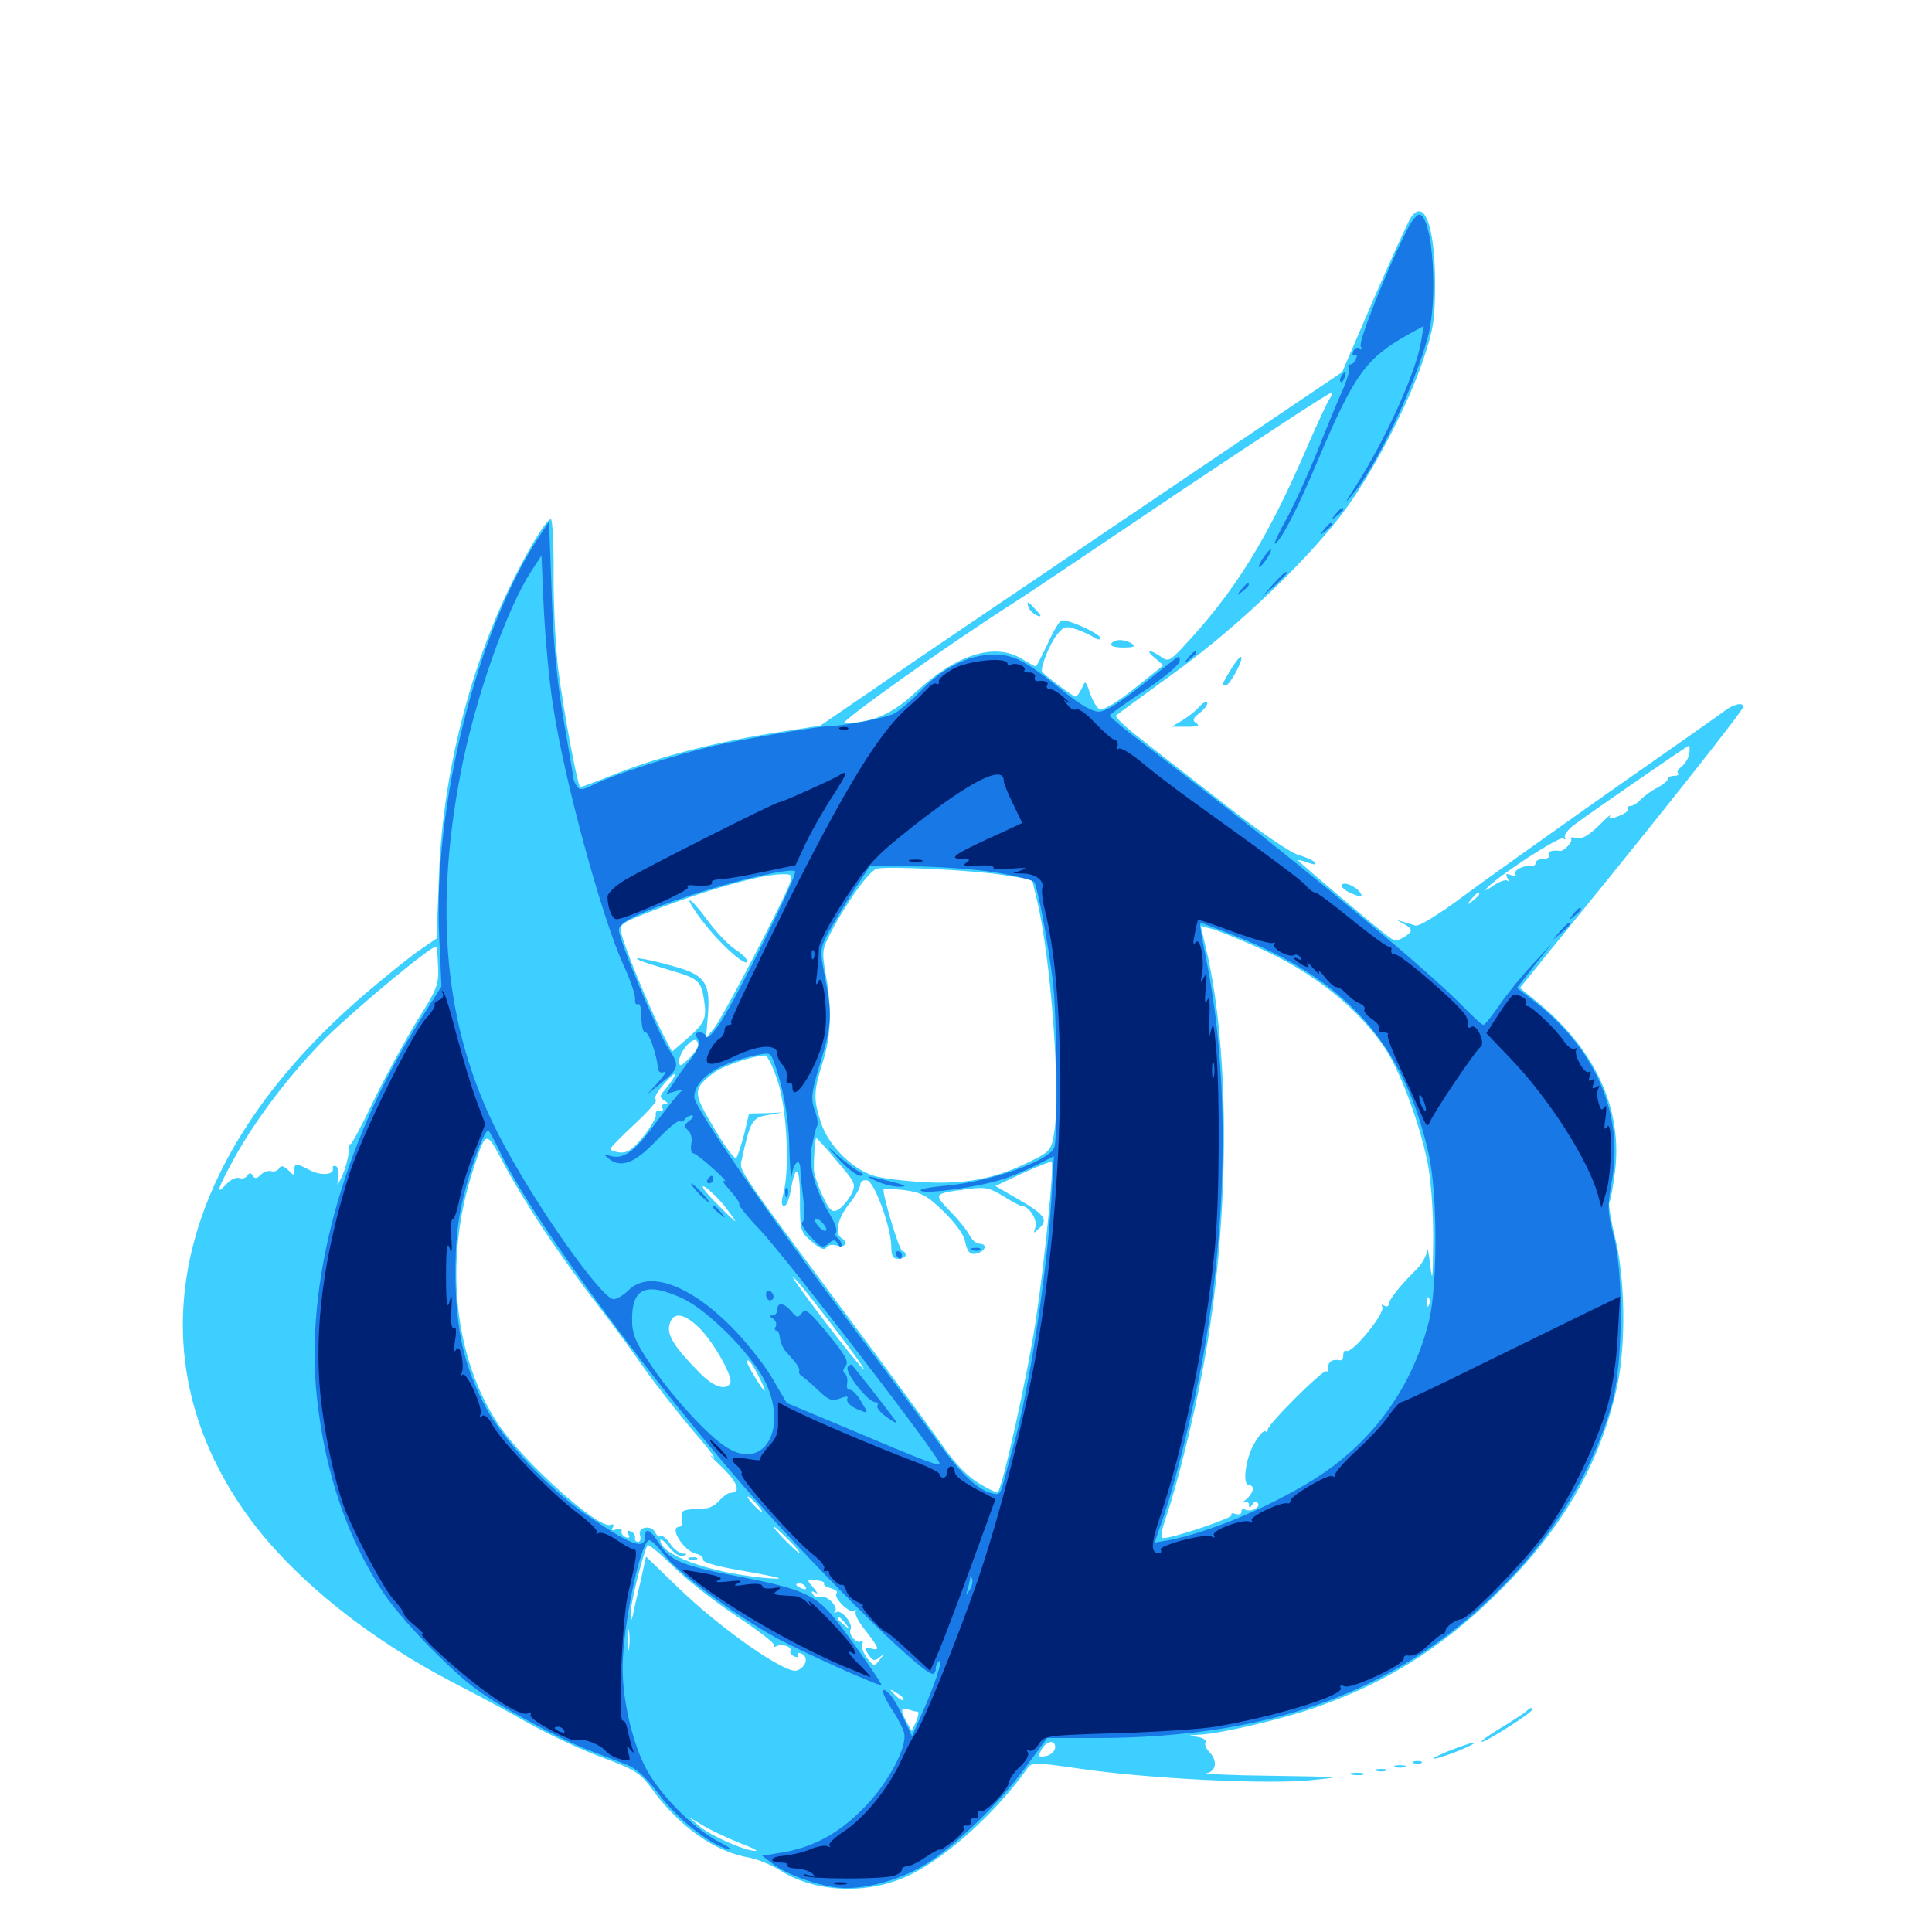 <svg xmlns="http://www.w3.org/2000/svg" viewBox="0 -1000 1000 1000">
	<path fill="#3ccfff" d="M730.078 -887.109C728.516 -884.57 719.922 -865.625 710.938 -845.117L694.727 -807.422L620.312 -757.227C501.172 -676.758 479.102 -661.914 451.172 -642.578L424.609 -624.414L402.344 -620.898C372.656 -616.406 341.016 -608.398 319.141 -599.609C309.375 -595.703 300.781 -592.578 300.391 -592.578C299.023 -592.578 291.797 -631.25 288.867 -654.102C287.695 -663.867 286.523 -685.156 286.523 -701.562C286.719 -717.773 285.938 -731.25 285.156 -731.25C282.617 -731.25 272.266 -713.867 262.695 -693.75C241.602 -649.219 228.711 -595.312 227.148 -545.117L225.977 -514.258L217.188 -508.203C212.305 -504.883 199.414 -494.531 188.477 -485.156C88.672 -399.414 66.992 -296.875 130.664 -212.109C153.906 -181.445 191.406 -151.562 234.57 -129.102C245.703 -123.438 263.086 -114.062 273.047 -108.398C283.008 -102.734 300 -94.727 310.938 -90.625C328.906 -83.984 331.445 -82.227 337.305 -74.219C351.562 -54.492 370.117 -41.406 387.891 -38.477C391.992 -37.695 399.219 -34.766 403.906 -31.836C422.461 -20.117 449.805 -19.141 471.289 -29.688C490.625 -39.258 515.625 -61.914 531.836 -84.766C533.984 -87.891 535.547 -87.891 558.594 -84.57C594.336 -79.297 655.273 -76.367 677.734 -78.516C695.898 -80.273 695.312 -80.273 658.203 -80.859C637.305 -81.055 622.07 -81.836 624.609 -82.227C629.688 -83.203 630.273 -88.867 625.781 -93.359C624.219 -95.117 623.242 -97.266 624.023 -98.242C624.609 -99.219 622.656 -100.586 619.727 -100.977C614.648 -101.758 614.648 -101.758 620.703 -102.148C631.445 -102.539 663.867 -110.156 681.445 -116.406C717.188 -128.906 745.117 -146.484 773.047 -173.438C808.008 -207.227 828.32 -241.992 837.109 -282.812C841.602 -303.711 841.211 -337.891 836.133 -358.789C833.789 -368.359 832.422 -376.758 833.008 -377.734C833.594 -378.516 834.766 -384.961 835.742 -392.188C840.43 -425.391 825.781 -457.422 794.141 -482.617L786.719 -488.672L815.625 -524.414C860.938 -580.078 902.344 -632.422 902.344 -634.18C902.344 -636.719 897.07 -635.547 892.383 -631.836C889.844 -629.883 862.5 -610.742 831.836 -589.258C801.172 -567.578 766.992 -543.359 755.859 -534.961C744.141 -526.367 734.375 -520.312 732.617 -520.898C730.859 -521.484 727.734 -522.461 725.586 -523.047C722.656 -524.023 722.656 -523.828 726.172 -522.07C731.445 -519.141 731.641 -517.969 726.562 -514.844C723.242 -512.891 721.875 -512.891 719.141 -514.844C713.086 -519.141 671.875 -554.102 671.875 -554.688C671.875 -555.078 674.219 -554.492 676.953 -553.516C680.078 -552.344 681.445 -552.344 680.664 -553.516C680.078 -554.492 676.172 -556.25 672.266 -557.422C667.969 -558.594 652.734 -568.945 634.766 -583.008C618.164 -595.898 598.047 -611.523 590.43 -617.578C582.617 -623.633 576.758 -629.102 577.734 -629.688C578.516 -630.469 592.383 -640.43 608.398 -652.148C641.797 -676.367 679.688 -712.891 697.656 -738.086C712.695 -759.375 728.906 -791.016 736.523 -813.281C741.992 -829.688 742.773 -834.375 742.773 -853.32C742.773 -883.008 737.109 -898.047 730.078 -887.109ZM688.086 -793.359C687.109 -791.992 682.422 -782.031 677.734 -771.289C656.25 -721.094 639.258 -693.75 611.719 -664.453C605.469 -657.812 604.492 -657.422 600.781 -660.156C594.922 -664.258 592.578 -663.477 597.852 -659.375L602.148 -655.664L587.305 -643.75C578.516 -636.719 571.094 -632.227 569.336 -632.812C567.773 -633.398 565.625 -637.109 564.258 -641.016C561.914 -647.852 561.719 -648.047 559.961 -643.75C558.789 -641.406 557.422 -639.453 556.641 -639.453C555.469 -639.453 542.578 -649.023 539.453 -652.148C538.086 -653.516 543.164 -666.602 547.07 -671.484C550.586 -675.781 551.562 -676.172 557.227 -674.219C560.547 -673.047 564.648 -671.289 566.016 -670.117C567.383 -669.141 568.945 -668.75 569.531 -669.336C571.484 -671.094 551.758 -680.273 549.219 -678.711C548.047 -678.125 544.727 -672.461 541.992 -666.211C539.062 -660.156 536.523 -655.078 536.133 -655.078C535.547 -655.078 532.422 -656.836 528.906 -658.984C514.844 -667.578 495.117 -661.328 474.023 -641.797C461.719 -630.273 451.367 -625.781 437.109 -625.781C433.789 -625.781 492.188 -667.383 525.781 -688.672C530.469 -691.602 568.75 -717.383 611.133 -745.898C653.516 -774.219 688.672 -797.266 689.062 -796.68C689.648 -796.289 689.062 -794.727 688.086 -793.359ZM874.414 -609.961C874.023 -607.617 872.266 -604.688 870.508 -603.32C868.75 -601.953 867.773 -600.391 868.555 -599.805C869.141 -599.023 868.359 -598.438 866.602 -598.438C864.844 -598.438 863.281 -597.656 863.281 -596.875C863.281 -595.898 860.938 -593.945 858.008 -592.383C854.883 -590.82 851.172 -588.086 849.414 -586.328C847.656 -584.375 845.117 -582.812 843.945 -582.812C842.578 -582.812 841.992 -582.031 842.578 -581.25C843.164 -580.469 841.016 -578.711 837.695 -577.539C833.398 -575.781 832.227 -575.977 833.398 -577.539C833.984 -578.906 831.445 -576.562 827.539 -572.656C822.461 -567.773 819.141 -565.625 816.211 -566.211C813.867 -566.797 812.5 -566.602 813.086 -565.82C814.453 -564.648 809.57 -559.18 807.227 -559.57C803.32 -560.156 800.586 -559.18 801.758 -557.422C802.344 -556.445 801.172 -555.469 799.023 -555.469C796.68 -555.469 794.922 -554.492 794.922 -553.516C794.922 -552.344 793.75 -551.562 792.578 -551.758C788.672 -552.344 783.008 -549.414 784.375 -547.461C784.961 -546.484 783.789 -546.289 782.031 -547.07C779.492 -548.047 779.102 -547.656 780.273 -545.508C781.055 -543.945 781.25 -543.359 780.273 -544.141C779.492 -544.922 775.977 -543.75 772.656 -541.406C769.336 -539.062 767.969 -538.672 769.531 -540.234C775.977 -547.07 807.031 -567.188 808.984 -566.016C810.156 -565.234 810.547 -565.43 809.961 -566.602C809.375 -567.578 811.523 -570.703 815.039 -573.242C824.805 -580.469 873.438 -614.062 874.219 -614.062C874.609 -614.062 874.609 -612.109 874.414 -609.961ZM519.531 -547.07L534.18 -544.727L536.523 -534.961C543.945 -505.078 549.219 -433.398 545.508 -412.891C544.141 -404.688 543.164 -403.711 533.203 -398.828C515.625 -390.039 499.805 -386.914 478.711 -388.086C468.359 -388.672 456.641 -390.039 452.344 -391.406C441.211 -394.727 428.711 -407.227 425 -418.75C420.898 -431.055 421.094 -435.156 425.781 -450C430.273 -463.867 430.664 -478.125 427.344 -495.898C425.391 -507.227 425.586 -508.789 429.688 -516.602C438.086 -533.008 450 -549.414 453.906 -550.391C460.352 -551.758 503.32 -549.609 519.531 -547.07ZM408.984 -543.359C406.641 -535.547 374.219 -473.633 369.727 -467.969L365.43 -462.695L366.406 -474.414C367.773 -490.43 365.039 -494.922 351.562 -499.023C338.477 -502.93 325.391 -505.469 331.055 -502.93C333.203 -501.953 340.234 -499.805 346.68 -497.852C361.523 -493.555 362.891 -492.383 364.453 -482.227C365.82 -472.461 364.844 -470.508 355.078 -461.914L347.852 -455.664L341.992 -466.992C335.547 -479.883 323.438 -509.18 321.68 -516.602C320.508 -521.094 321.289 -521.875 330.664 -525.781C359.961 -537.695 391.797 -547.07 403.906 -547.461C409.766 -547.656 410.352 -547.266 408.984 -543.359ZM765.625 -537.109C765.625 -536.719 764.062 -535.156 762.305 -533.789C759.18 -531.25 758.984 -531.445 761.523 -534.57C764.062 -537.695 765.625 -538.672 765.625 -537.109ZM649.805 -510.156C679.492 -497.266 703.906 -477.734 717.773 -456.055C725.781 -443.164 735.938 -415.039 739.258 -396.289C741.016 -386.328 741.992 -369.531 741.797 -356.445C741.602 -337.5 741.406 -335.742 740.234 -345.508C739.453 -351.953 738.867 -355.078 738.672 -352.734C738.477 -350.195 735.938 -345.703 733.008 -342.773C725 -334.961 718.75 -327.148 718.75 -324.805C718.75 -323.828 717.773 -323.438 716.406 -324.219C715.234 -325 714.844 -324.805 715.43 -323.633C717.383 -320.703 699.805 -299.023 696.875 -300.781C696.094 -301.367 695.312 -300.391 695.312 -298.828C695.312 -297.07 694.727 -295.898 693.945 -295.898C689.648 -296.68 687.5 -295.312 687.5 -292.383C687.5 -290.625 687.109 -289.648 686.523 -290.234C685.156 -291.602 656.25 -262.891 656.25 -260.156C656.25 -258.984 655.664 -258.594 654.883 -259.18C654.297 -259.961 651.562 -257.031 649.023 -252.539C644.531 -244.531 642.969 -231.25 646.484 -231.25C649.609 -231.25 648.828 -227.148 645.117 -224.023C643.164 -222.461 642.773 -221.68 644.141 -222.461C645.312 -223.047 646.484 -222.461 646.484 -221.094C646.484 -219.141 646.875 -219.141 648.242 -221.289C649.219 -222.852 650.391 -223.047 651.172 -221.875C652.539 -219.727 647.07 -216.992 644.336 -218.75C643.359 -219.336 642.578 -218.75 642.578 -217.578C642.578 -216.211 641.211 -215.82 639.453 -216.406C637.891 -216.992 636.914 -216.797 637.5 -215.82C638.477 -214.453 607.422 -203.906 602.148 -203.906C600.586 -203.906 600.977 -207.227 603.711 -215.234C609.18 -230.859 618.164 -267.188 622.852 -292.773C636.523 -365.82 637.109 -455.078 624.219 -509.18L621.484 -520.703L626.758 -519.336C629.492 -518.75 640.039 -514.453 649.805 -510.156ZM226.758 -499.414C227.148 -490.43 226.172 -487.891 216.211 -472.266C210.352 -462.695 200.195 -444.141 193.75 -431.055C187.5 -417.773 181.836 -407.422 181.445 -407.812C181.055 -408.398 180.469 -406.25 180.469 -403.516C180.273 -400.586 178.711 -395.117 177.148 -391.406C174.609 -386.133 174.219 -385.742 175 -389.648C175.586 -392.578 175.195 -395.508 174.023 -396.289C172.656 -396.875 172.07 -396.484 172.266 -395.312C173.047 -391.797 166.016 -391.211 159.961 -394.531C153.125 -398.047 152.344 -398.047 152.344 -394.141C152.344 -391.406 151.953 -391.406 149.219 -394.336C146.68 -396.68 145.508 -396.875 144.531 -395.312C143.75 -393.945 141.797 -393.359 140.43 -393.75C138.867 -394.336 136.523 -393.359 134.961 -391.992C133.008 -389.844 131.836 -389.844 130.859 -391.406C129.688 -393.164 129.102 -393.164 127.93 -391.406C127.148 -390.234 125.391 -389.648 123.828 -390.234C122.266 -390.82 119.336 -389.453 117.188 -387.109C111.328 -380.664 112.5 -384.57 121.289 -400.586C132.617 -421.094 150.586 -444.531 168.75 -462.891C184.18 -478.125 224.414 -511.523 225.781 -509.961C226.172 -509.57 226.562 -504.883 226.758 -499.414ZM361.328 -459.18C361.328 -457.617 359.18 -454.492 356.445 -451.953C352.148 -447.852 351.562 -447.656 351.562 -450.977C351.562 -454.688 356.836 -461.719 359.766 -461.719C360.547 -461.719 361.328 -460.547 361.328 -459.18ZM402.734 -439.844C407.422 -424.609 408.789 -394.531 405.469 -382.227C404.297 -377.93 404.492 -375.781 405.859 -375.781C407.031 -375.781 408.398 -379.102 409.18 -383.203C411.719 -398.438 414.062 -396.68 414.062 -379.297C414.062 -362.891 414.258 -362.305 420.312 -357.227C424.414 -353.711 426.758 -352.734 427.734 -354.297C428.516 -355.664 430.859 -356.055 433.398 -355.273C437.5 -354.102 439.258 -356.836 435.547 -359.18C431.836 -361.523 433.594 -369.336 439.453 -376.758C442.773 -380.859 445.312 -385.352 445.312 -386.914C445.312 -388.477 446.68 -389.453 448.828 -389.062C452.539 -388.281 461.133 -365.234 461.328 -354.883C461.328 -349.805 462.109 -348.438 465.039 -348.438C466.992 -348.438 468.75 -349.414 468.75 -350.391C468.75 -351.562 467.969 -352.344 467.188 -352.344C465.43 -352.344 456.25 -383.398 457.422 -384.57C457.812 -384.961 462.5 -384.57 468.164 -383.984C476.758 -382.812 479.883 -381.25 488.281 -373.047C493.945 -367.578 498.828 -361.133 499.414 -357.812C500.781 -351.367 502.344 -350 506.641 -351.562C510.547 -353.125 510.742 -356.25 506.836 -356.25C505.273 -356.25 503.125 -358.203 501.758 -360.742C500.586 -363.086 496.094 -368.75 491.797 -373.047C483.008 -382.227 483.008 -382.227 501.172 -384.57C509.961 -385.742 512.305 -385.156 519.336 -380.859C523.633 -378.125 527.93 -375.781 528.906 -375.781C532.617 -375.781 537.109 -368.555 535.938 -364.844C534.766 -361.328 534.766 -361.328 538.086 -364.453C542.773 -368.75 540.43 -371.68 525.977 -379.883L515.234 -386.133L529.297 -392.773C537.109 -396.289 543.945 -399.023 544.336 -398.633C545.703 -397.07 540.625 -345.898 535.938 -315.43C531.836 -288.477 518.945 -230.078 516.406 -227.539C516.211 -227.148 511.914 -229.102 507.031 -232.031C501.367 -235.352 494.727 -241.992 488.867 -250.391C483.789 -257.617 467.188 -280.273 452.148 -300.586C379.102 -398.828 382.617 -393.555 383.984 -400C388.281 -419.727 389.453 -421.68 397.461 -422.852L405.273 -424.219L396.484 -423.828L387.695 -423.633L385.156 -412.891C383.594 -407.031 381.836 -401.562 381.055 -400.586C380.273 -399.805 375 -406.836 369.531 -416.211C358.398 -434.766 358.398 -436.328 369.727 -444.922C374.023 -448.242 389.648 -453.516 395.898 -453.711C397.266 -453.906 400.195 -447.461 402.734 -439.844ZM348.438 -441.797C347.656 -440.43 345.703 -437.695 343.945 -435.742C341.406 -432.617 341.406 -432.031 343.75 -430.469C345.898 -429.102 346.094 -428.516 344.141 -428.516C342.773 -428.516 342.188 -427.539 342.773 -426.562C343.555 -425.391 342.969 -424.805 341.406 -425C340.039 -425.391 339.062 -424.414 339.453 -422.852C339.648 -421.484 336.719 -416.406 332.812 -411.523C327.148 -404.688 324.609 -403.125 320.508 -403.516C317.773 -403.906 315.625 -404.688 316.016 -405.469C316.211 -406.25 322.07 -412.305 328.906 -418.555C335.742 -425 340.625 -430.469 339.453 -430.859C338.281 -431.25 339.844 -434.375 342.773 -437.891C348.047 -444.141 350.977 -446.094 348.438 -441.797ZM281.836 -362.891C289.062 -351.953 301.367 -334.766 309.18 -324.805C316.992 -314.648 327.93 -299.805 333.398 -291.797C339.062 -283.789 350.391 -269.336 358.594 -259.57C366.992 -250 371.484 -243.75 368.945 -245.898C366.211 -248.047 368.164 -245.898 373.242 -241.016C381.836 -232.812 383.789 -227.344 378.125 -227.344C376.953 -227.344 374.414 -225.586 372.461 -223.438C370.703 -221.289 367.578 -219.531 365.82 -219.336C352.344 -218.555 352.539 -218.555 353.125 -214.258C353.516 -211.719 352.734 -209.766 351.758 -209.766C345.898 -209.766 353.906 -197.07 360.547 -195.703C362.5 -195.312 364.062 -193.945 363.867 -192.773C363.477 -191.406 371.094 -189.258 382.422 -187.305C404.883 -183.398 409.375 -182.031 394.531 -183.398C366.211 -186.328 341.797 -195.312 341.797 -202.734C341.797 -203.906 343.945 -202.344 346.289 -199.219C349.023 -195.898 351.953 -193.945 353.711 -194.727C355.859 -195.508 355.859 -195.898 353.32 -195.898C351.562 -196.094 348.633 -198.242 346.875 -200.977C345.117 -203.711 342.773 -205.469 341.992 -204.883C341.016 -204.297 339.844 -205.273 339.258 -206.641C337.5 -210.938 329.883 -209.766 331.25 -205.469C331.836 -203.516 331.445 -201.953 330.273 -201.953C329.102 -201.953 328.32 -202.93 328.711 -204.102C328.906 -205.273 327.93 -206.836 326.367 -207.422C324.609 -208.008 324.219 -207.422 325.195 -205.859C326.172 -204.297 325.781 -203.711 324.023 -204.297C322.461 -204.883 321.484 -206.25 321.68 -207.422C322.07 -208.789 320.898 -209.18 318.945 -208.398C316.797 -207.617 316.211 -207.812 317.188 -209.375C317.969 -210.742 317.578 -211.328 316.016 -210.742C309.766 -208.398 271.094 -243.164 258.008 -262.695C234.961 -297.266 229.688 -347.266 244.531 -393.359C251.562 -415.43 251.367 -415.43 260.547 -398.047C265.039 -389.453 274.609 -373.633 281.836 -362.891ZM433.203 -399.023C443.164 -387.305 443.164 -387.109 440.43 -381.445C438.867 -378.516 435.742 -375 433.789 -373.828C430.664 -372.266 429.492 -373.242 425.781 -381.055C423.438 -385.938 421.484 -391.992 421.289 -394.141C421.094 -400.391 421.875 -410.938 422.461 -410.938C422.852 -410.938 427.734 -405.664 433.203 -399.023ZM375 -375.781C378.32 -371.484 380.859 -367.969 380.469 -367.969C380.078 -367.969 375.391 -372.461 370.117 -377.93C364.648 -383.398 362.305 -386.914 364.648 -385.742C366.797 -384.57 371.484 -380.078 375 -375.781ZM431.836 -312.695C441.797 -299.609 448.633 -290.039 446.875 -291.406C445.117 -292.773 435.547 -304.688 425.586 -317.773C415.625 -330.859 408.789 -340.43 410.547 -339.062C412.305 -337.695 421.875 -325.781 431.836 -312.695ZM739.648 -324.609C739.062 -323.047 738.477 -323.633 738.477 -325.781C738.281 -327.93 738.867 -329.102 739.453 -328.32C740.039 -327.734 740.234 -325.977 739.648 -324.609ZM362.305 -312.305C369.922 -304.492 379.688 -286.914 377.93 -283.984C375.586 -280.078 369.141 -282.227 362.109 -289.453C349.023 -302.734 345.117 -308.984 346.484 -314.258C348.242 -321.289 354.102 -320.508 362.305 -312.305ZM737.695 -314.844C738.281 -316.211 738.086 -317.969 737.5 -318.555C736.914 -319.336 736.328 -318.164 736.523 -316.016C736.523 -313.867 737.109 -313.281 737.695 -314.844ZM392.578 -287.891C394.727 -283.594 396.289 -280.078 395.703 -280.078C394.922 -280.078 386.719 -293.359 386.719 -294.922C386.719 -297.461 389.062 -294.727 392.578 -287.891ZM391.602 -221.484C393.555 -219.336 394.727 -217.578 394.141 -217.578C393.555 -217.578 391.602 -219.336 389.648 -221.484C387.695 -223.633 386.523 -225.391 387.109 -225.391C387.695 -225.391 389.648 -223.633 391.602 -221.484ZM408.203 -202.93C411.914 -199.219 414.453 -196.094 413.867 -196.094C413.281 -196.094 409.961 -199.219 406.25 -202.93C402.539 -206.641 400 -209.766 400.586 -209.766C401.172 -209.766 404.492 -206.641 408.203 -202.93ZM381.25 -163.477C392.773 -155.859 401.562 -149.023 400.781 -148.242C400 -147.266 400.391 -147.266 401.758 -147.852C404.492 -149.609 410.547 -147.461 409.18 -145.312C408.594 -144.531 409.57 -143.164 411.328 -142.578C412.891 -141.992 413.672 -142.188 413.086 -143.359C412.5 -144.336 413.086 -144.727 414.648 -144.141C418.75 -142.578 417.383 -137.109 412.5 -135.352C407.031 -133.203 373.633 -156.445 351.367 -177.93L334.375 -194.336L331.445 -181.055C329.688 -173.828 327.93 -166.016 327.539 -163.867C326.758 -160.742 326.562 -160.938 326.367 -164.844C326.172 -169.336 333.008 -196.68 335.156 -200.195C335.547 -200.977 341.406 -196.094 348.242 -189.453C354.883 -182.812 369.727 -171.094 381.25 -163.477ZM426.562 -180.273C426.172 -179.492 427.734 -178.516 430.078 -177.93C432.422 -177.148 433.789 -176.172 433.008 -175.391C431.055 -173.242 439.648 -164.648 442.188 -166.211C443.359 -166.797 443.75 -166.797 442.969 -165.82C442.188 -165.039 443.945 -161.133 447.07 -157.227C455.273 -146.68 455.664 -145.508 450.977 -146.68C447.266 -147.656 447.07 -147.461 449.414 -143.75C451.562 -140.43 452.539 -140.039 455.078 -141.992C457.617 -144.141 457.617 -143.945 455.273 -140.82C452.539 -137.305 452.344 -137.305 448.828 -141.797C446.875 -144.336 445.703 -147.461 446.289 -148.828C446.875 -150.195 446.484 -150.977 445.508 -150.391C443.359 -149.023 438.867 -154.297 440.234 -156.641C441.797 -159.375 435.547 -166.992 433.008 -165.625C431.641 -164.844 431.25 -165.039 432.227 -165.82C434.18 -168.164 427.93 -174.609 424.805 -173.438C423.438 -172.852 421.68 -173.438 420.703 -174.805C419.727 -176.367 420.117 -176.758 422.07 -175.586C423.633 -174.609 423.047 -175.781 421.094 -178.125C417.383 -182.422 417.383 -182.422 422.461 -182.031C425.195 -181.836 427.148 -181.055 426.562 -180.273ZM416.992 -178.516C417.578 -177.344 416.797 -177.148 415.234 -177.734C411.719 -179.102 411.133 -180.469 413.867 -180.469C415.039 -180.469 416.406 -179.688 416.992 -178.516ZM437.695 -159.57C440.234 -156.445 440.039 -156.25 437.109 -158.789C433.789 -161.328 432.812 -162.891 434.375 -162.891C434.766 -162.891 436.328 -161.328 437.695 -159.57ZM325.586 -146.875C325.195 -144.336 324.805 -146.289 324.805 -151.172C324.805 -156.055 325.195 -158.008 325.586 -155.664C325.977 -153.125 325.977 -149.219 325.586 -146.875ZM467.578 -120.117C467.188 -119.531 465.234 -120.703 463.281 -122.656C460.156 -125.977 460.156 -126.172 464.258 -123.633C466.602 -122.266 468.164 -120.703 467.578 -120.117ZM477.148 -118.555C478.32 -119.141 477.344 -119.531 474.609 -119.531C471.875 -119.531 470.898 -119.141 472.266 -118.555C473.438 -118.164 475.781 -118.164 477.148 -118.555ZM474.805 -114.062C475.781 -114.062 475.391 -111.914 474.219 -108.984L471.875 -104.102L469.336 -108.594C466.016 -114.648 466.211 -116.602 469.922 -115.234C471.68 -114.648 473.828 -114.062 474.805 -114.062ZM607.031 -99.023C609.961 -99.414 607.422 -99.805 601.562 -99.805C595.703 -99.805 593.164 -99.414 596.289 -99.023C599.219 -98.633 603.906 -98.633 607.031 -99.023ZM546.094 -95.117C545.703 -93.164 543.555 -91.406 541.211 -91.016C537.305 -90.43 537.109 -90.82 539.062 -94.336C541.602 -99.219 546.68 -99.805 546.094 -95.117ZM607.031 -83.398C608.789 -83.984 607.227 -84.375 603.516 -84.375C599.805 -84.375 598.242 -83.984 600.195 -83.398C601.953 -83.008 605.078 -83.008 607.031 -83.398ZM382.812 -46.094C388.672 -43.945 392.578 -41.992 391.211 -41.992C386.328 -41.602 367.969 -49.805 362.305 -54.492L356.445 -59.57L364.258 -54.883C368.555 -52.344 376.953 -48.438 382.812 -46.094ZM532.422 -685.547C533.008 -683.984 534.961 -682.227 536.719 -681.445C539.258 -680.469 539.258 -681.055 536.133 -684.375C532.031 -689.062 531.055 -689.258 532.422 -685.547ZM575.195 -666.797C574.414 -665.625 576.953 -664.844 581.445 -664.844C586.914 -664.844 588.086 -665.43 585.938 -666.797C582.031 -669.336 576.758 -669.336 575.195 -666.797ZM364.062 -522.656C372.852 -511.133 386.719 -498.828 386.719 -502.539C386.719 -503.711 383.789 -506.641 380.273 -508.789C376.758 -511.133 370.508 -517.773 366.211 -523.633C362.109 -529.297 358.008 -533.984 357.031 -533.984C356.055 -533.984 359.18 -528.906 364.062 -522.656ZM357.031 -192.773C355.469 -193.359 356.055 -193.945 358.203 -193.945C360.352 -194.141 361.523 -193.555 360.742 -192.969C360.156 -192.383 358.398 -192.188 357.031 -192.773ZM637.695 -654.492C632.422 -645.898 632.227 -645.312 634.57 -645.312C636.523 -645.312 643.75 -658.594 642.383 -659.961C641.797 -660.352 639.844 -657.812 637.695 -654.492ZM620.898 -634.375C619.336 -632.422 615.625 -629.492 612.305 -627.344L606.445 -623.828H614.258C619.727 -623.828 621.289 -624.414 619.336 -625.586C616.992 -627.148 617.188 -628.125 621.289 -631.25C623.828 -633.398 625.391 -635.742 624.805 -636.328C624.219 -637.109 622.461 -636.133 620.898 -634.375ZM694.531 -541.992C693.945 -541.211 695.703 -539.453 698.438 -538.086C704.492 -535.352 705.664 -535.352 704.102 -537.891C702.148 -541.016 695.703 -543.945 694.531 -541.992ZM790.039 -114.258C788.867 -113.281 782.812 -109.18 776.562 -105.469C770.117 -101.562 765.82 -98.438 766.992 -98.438C769.336 -98.438 792.969 -113.477 792.969 -115.039C792.969 -116.406 791.992 -116.211 790.039 -114.258ZM749.023 -93.359C742.578 -90.625 740.039 -89.062 743.164 -89.844C749.219 -91.016 766.211 -98.242 762.695 -98.047C761.719 -98.047 755.469 -95.898 749.023 -93.359ZM732.031 -87.305C730.469 -87.891 731.055 -88.477 733.203 -88.477C735.352 -88.672 736.523 -88.086 735.742 -87.5C735.156 -86.914 733.398 -86.719 732.031 -87.305ZM722.266 -85.352C720.898 -85.938 721.875 -86.328 724.609 -86.328C727.344 -86.328 728.32 -85.938 727.148 -85.352C725.781 -84.961 723.438 -84.961 722.266 -85.352ZM712.5 -83.398C711.133 -83.984 712.109 -84.375 714.844 -84.375C717.578 -84.375 718.555 -83.984 717.383 -83.398C716.016 -83.008 713.672 -83.008 712.5 -83.398ZM699.805 -81.445C697.852 -82.031 699.023 -82.422 702.148 -82.422C705.469 -82.422 706.836 -82.031 705.664 -81.445C704.297 -81.055 701.562 -81.055 699.805 -81.445Z"/>
	<path fill="#1878e5" d="M727.93 -880.273C717.773 -860.352 702.93 -822.852 704.297 -820.703C705.078 -819.531 704.883 -819.141 703.711 -819.727C702.539 -820.508 700.977 -819.727 700.391 -817.969C699.805 -816.406 700 -815.625 701.172 -816.211C702.344 -816.797 702.539 -816.016 701.953 -814.453C701.367 -812.695 700 -811.328 698.828 -811.328C697.852 -811.328 697.461 -810.547 698.242 -809.57C698.828 -808.594 697.07 -802.539 694.141 -796.289C691.406 -790.039 685.742 -776.367 681.641 -765.82C677.344 -755.273 670.508 -740.039 666.211 -732.031C661.719 -724.023 658.984 -717.969 659.961 -718.555C663.281 -720.508 672.07 -737.695 682.031 -761.523C700.781 -805.859 706.836 -814.453 728.711 -826.758L736.914 -831.25L735.547 -823.242C733.008 -807.227 716.602 -771.289 700.781 -746.875C695.898 -739.258 695.703 -738.867 700 -743.945C712.305 -758.398 732.617 -800.977 739.258 -826.367C744.336 -846.094 741.602 -886.719 734.961 -888.867C733.594 -889.453 730.469 -885.547 727.93 -880.273ZM694.336 -805.273C693.555 -804.102 693.359 -802.93 693.945 -802.344C694.336 -801.758 695.312 -802.734 695.898 -804.492C697.266 -807.812 696.094 -808.398 694.336 -805.273ZM691.211 -733.789C688.672 -730.664 688.867 -730.469 691.992 -733.008C693.75 -734.375 695.312 -735.938 695.312 -736.328C695.312 -737.891 693.75 -736.914 691.211 -733.789ZM278.906 -722.07C246.875 -673.633 224.023 -582.227 227.344 -515.039L228.516 -489.453L216.406 -470.312C177.148 -407.617 157.617 -335.352 164.062 -276.367C168.359 -236.914 180.078 -202.93 199.219 -174.414C203.906 -167.578 216.016 -153.516 226.562 -143.359C241.992 -128.125 249.609 -122.461 268.75 -111.914C281.445 -104.688 297.656 -96.68 304.688 -94.141C311.719 -91.406 320.508 -88.086 324.609 -86.523C329.492 -84.57 334.57 -79.883 341.211 -71.094C350.586 -58.594 367.383 -45.312 376.953 -42.773C379.688 -42.188 377.539 -43.945 372.07 -46.68C358.203 -53.906 340.82 -71.875 333.789 -85.742C326.953 -99.609 322.266 -120.312 322.266 -136.523C322.266 -157.227 330.859 -199.805 335.742 -202.734C336.523 -203.32 340.039 -200.195 343.359 -195.703C350.977 -185.742 380.078 -164.258 401.953 -152.148C415.43 -144.922 453.32 -127.734 456.25 -127.734C457.227 -127.734 439.648 -152.93 431.836 -162.5C422.461 -174.219 414.648 -177.734 384.375 -183.594C352.734 -189.648 347.07 -191.992 341.406 -200.781C336.719 -208.203 333.984 -209.57 333.984 -205.078C333.984 -197.266 326.758 -200 303.125 -216.211C284.18 -229.297 260.547 -254.492 251.367 -271.68C240.234 -292.578 235.938 -311.719 235.742 -339.648C235.742 -357.422 236.719 -367.188 239.844 -380.469C243.945 -396.875 250.586 -414.844 252.734 -414.844C253.125 -414.844 255.664 -410.156 258.398 -404.688C272.266 -374.219 328.32 -296.875 381.055 -235.156C416.797 -193.359 476.562 -133.594 482.812 -133.594C483.594 -133.594 484.375 -134.766 484.375 -136.328C484.375 -137.891 485.156 -139.648 486.328 -140.43C488.477 -141.797 483.008 -125.586 476.367 -111.133L472.07 -101.367L467.578 -110.938C465.234 -116.211 461.914 -121.875 460.156 -123.438C455.273 -128.32 456.445 -123.047 461.914 -114.844C464.648 -110.742 467.383 -105.469 467.969 -103.125C469.727 -96.094 460.352 -78.125 448.242 -65.43C435.352 -51.758 422.07 -44.336 406.25 -41.406L394.531 -39.453L399.609 -35.547C406.25 -30.273 421.094 -24.609 433.008 -23.047C445.508 -21.484 464.258 -26.172 478.32 -34.57C492.969 -43.164 516.602 -65.82 530.469 -84.766L541.992 -100.391H566.602C659.18 -100.391 725 -125 778.711 -179.883C805.273 -206.836 825.391 -240.82 834.57 -274.219C840.039 -294.531 840.43 -341.211 835.156 -360.742C832.031 -372.461 832.031 -375.586 833.984 -386.914C840.82 -422.266 826.758 -456.055 794.531 -481.445L785.156 -488.672L794.141 -500.195L803.125 -511.523L793.164 -500.781C787.695 -494.922 779.883 -485.352 776.172 -479.883C772.266 -474.219 768.555 -469.531 767.773 -469.531C766.992 -469.531 761.719 -474.414 755.859 -480.469C740.234 -496.484 680.859 -546.094 633.789 -582.617C611.328 -600.195 588.672 -617.578 583.594 -621.484C578.516 -625.586 574.414 -629.102 574.414 -629.688C574.414 -630.273 582.422 -635.938 592.188 -642.383C602.148 -649.023 610.156 -655.664 610.547 -657.617C610.938 -659.961 610.352 -660.547 608.789 -659.375C607.422 -658.398 599.023 -651.758 590.234 -644.727C579.102 -635.938 572.07 -631.641 568.75 -631.641C565.43 -631.641 558.789 -635.352 550.781 -641.992C530.664 -658.203 524.414 -661.523 513.477 -661.133C501.172 -660.938 487.891 -654.297 476.562 -642.383C471.68 -637.305 465.625 -632.227 462.891 -630.664C458.594 -628.516 437.109 -624.219 429.688 -624.219C423.438 -624.023 384.961 -617.578 369.141 -613.867C349.023 -609.18 318.164 -599.219 307.812 -594.141C301.758 -591.016 300 -590.82 298.633 -592.969C297.656 -594.336 296.875 -596.094 296.875 -596.68C296.875 -597.266 294.531 -610.938 291.797 -626.953C288.281 -647.266 286.328 -667.188 285.547 -692.969L284.18 -730.078ZM286.133 -635.547C291.797 -597.07 311.523 -524.805 322.852 -500.195C326.172 -492.969 328.906 -485.156 328.711 -483.008C328.516 -481.055 329.102 -479.688 330.078 -480.273C330.859 -480.859 331.641 -479.297 331.836 -476.758C332.031 -468.75 332.617 -465.625 334.18 -465.625C335.938 -465.625 339.844 -454.102 340.43 -448.047C340.625 -445.312 341.602 -444.336 343.75 -445.117C345.312 -445.898 343.945 -443.555 340.82 -440.039L334.961 -433.594L341.797 -439.062C351.562 -447.07 351.953 -448.438 346.094 -457.031C340.43 -465.43 320.312 -513.477 320.312 -518.75C320.312 -522.656 330.664 -527.734 358.398 -536.914C380.859 -544.336 409.57 -550.977 411.523 -549.023C413.086 -547.266 382.031 -484.766 372.852 -470.703C369.336 -465.43 366.016 -462.109 365.625 -463.281C365.234 -464.648 363.672 -465.625 362.109 -465.625C359.961 -465.625 359.57 -464.844 361.133 -462.305C362.5 -459.766 361.523 -457.227 357.617 -451.953C354.492 -448.242 350.586 -442.578 348.633 -439.453L344.922 -433.789L349.609 -435.156C352.344 -435.938 353.516 -435.938 352.344 -434.961C351.172 -434.18 345.312 -426.562 339.062 -418.359C328.125 -403.32 322.266 -399.414 315.039 -401.953C312.109 -402.93 312.305 -402.539 315.43 -400C321.68 -395.312 328.711 -398.047 339.844 -409.766C345.508 -415.82 350.781 -420.117 351.758 -419.727C352.539 -419.141 353.711 -419.531 354.492 -420.703C355.078 -421.68 356.836 -422.656 358.008 -422.656C359.375 -422.656 358.789 -421.289 356.836 -419.922C354.102 -417.773 353.906 -416.992 356.055 -415.039C357.617 -413.867 358.398 -410.742 357.812 -408.008C357.422 -405.273 357.812 -403.125 358.594 -403.125C359.57 -403.125 364.258 -399.609 369.141 -395.117C374.023 -390.82 376.562 -387.891 375 -388.672C373.438 -389.453 374.609 -387.305 377.734 -383.984C380.859 -380.469 383.008 -377.344 382.617 -376.758C382.031 -376.367 386.719 -370.312 393.164 -363.672C407.617 -348.242 486.328 -245.898 486.328 -242.578C486.328 -240.82 480.469 -242.969 438.477 -260.742L407.227 -273.828L399.414 -287.109C395.117 -294.336 385.547 -306.25 378.32 -313.477C356.641 -335.156 335.742 -342.578 325.391 -332.227C322.852 -329.688 319.336 -327.539 317.578 -327.539C311.719 -327.539 279.492 -372.852 260.938 -407.227C230.859 -462.891 223.828 -524.023 238.477 -600.195C245.898 -638.477 262.305 -685.156 275.195 -704.688L280.273 -712.5L281.445 -685.156C282.227 -670.312 284.18 -647.852 286.133 -635.547ZM514.062 -548.633C525 -546.875 534.57 -544.531 535.352 -543.359C537.109 -540.625 542.383 -512.695 544.922 -492.383C547.07 -475.586 547.656 -411.328 545.703 -406.055C542.969 -399.023 512.891 -388.477 490.039 -386.328C481.055 -385.547 475.195 -384.375 476.758 -383.594C479.688 -381.836 507.422 -385.742 518.945 -389.648C523.047 -390.82 530.664 -394.141 535.938 -396.68L545.508 -401.562L544.141 -378.32C541.797 -340.039 532.617 -280.469 524.609 -251.758C523.047 -246.484 520.898 -238.281 519.727 -233.789C517.578 -225.977 517.383 -225.781 511.914 -227.539C504.688 -230.078 495.898 -238.867 484.766 -254.688C479.688 -261.719 458.594 -290.234 437.695 -318.164C395.508 -374.414 359.375 -426.953 359.375 -432.031C359.375 -440.82 370.312 -448.828 388.281 -453.125C398.438 -455.469 398.633 -455.469 400.391 -450.781C405.273 -438.086 408.398 -420.898 408.594 -404.688C408.984 -394.727 409.375 -388.672 409.766 -391.406C410.742 -398.438 414.062 -401.172 414.258 -395.117C414.258 -392.578 415.039 -385.352 415.82 -379.297C416.602 -372.461 416.406 -367.773 415.234 -367.383C414.258 -366.992 416.016 -363.867 419.336 -360.156C424.609 -354.297 425.781 -353.711 428.711 -356.25C431.445 -358.594 432.227 -358.594 433.789 -356.055C434.766 -354.297 435.547 -354.102 435.547 -355.664C435.547 -356.836 434.57 -358.594 433.594 -359.18C432.422 -359.961 432.031 -361.328 432.812 -362.305C433.398 -363.281 432.031 -366.992 430.078 -370.508C421.875 -383.789 418.359 -396.484 420.117 -406.055C421.094 -411.133 422.266 -416.016 422.852 -416.992C423.633 -417.969 423.047 -421.875 421.68 -425.391C419.531 -431.445 419.922 -434.18 424.414 -449.414C430.469 -468.945 430.859 -474.609 426.953 -494.531C424.219 -508.594 424.414 -508.984 429.102 -517.969C431.836 -522.852 437.695 -532.617 441.992 -539.258L450.195 -551.562H472.266C484.18 -551.562 503.125 -550.195 514.062 -548.633ZM639.258 -515.625C696.875 -492.969 726.758 -459.375 739.453 -402.93C744.141 -382.422 744.141 -334.766 739.648 -316.211C731.445 -283.398 712.109 -255.859 684.375 -237.109C661.328 -221.68 627.148 -207.031 604.688 -202.734L597.656 -201.562L602.539 -215.82C608.984 -234.766 617.969 -271.68 623.047 -299.609C635.352 -369.336 636.133 -442.773 625 -500C620.898 -520.898 620.703 -522.266 621.68 -522.266C622.07 -522.266 629.883 -519.336 639.258 -515.625ZM363.281 -417.969C363.281 -418.359 362.5 -418.75 361.328 -418.75C360.352 -418.75 359.375 -417.773 359.375 -416.602C359.375 -415.625 360.352 -415.234 361.328 -415.82C362.5 -416.406 363.281 -417.383 363.281 -417.969ZM427.734 -363.672C427.734 -362.5 426.367 -362.695 424.805 -364.062C423.242 -365.43 421.875 -367.383 421.875 -368.359C421.875 -369.531 423.242 -369.336 424.805 -367.969C426.367 -366.602 427.734 -364.648 427.734 -363.672ZM353.32 -327.93C366.211 -321.875 387.5 -300.586 395.312 -286.328C408.398 -261.523 396.094 -238.281 376.172 -250.781C366.797 -256.445 347.07 -277.93 336.328 -294.336C328.711 -305.664 327.148 -309.57 327.148 -317.188C327.148 -333.594 334.57 -336.523 353.32 -327.93ZM501.953 -177.148C499.805 -173.828 499.805 -173.828 500.781 -177.148C501.367 -179.102 501.953 -181.836 502.148 -183.008C502.148 -184.766 502.539 -184.766 503.125 -183.008C503.711 -181.641 503.125 -179.102 501.953 -177.148ZM366.211 -389.453C365.625 -388.477 366.016 -387.5 366.992 -387.5C368.164 -387.5 369.141 -388.477 369.141 -389.453C369.141 -390.625 368.75 -391.406 368.359 -391.406C367.773 -391.406 366.797 -390.625 366.211 -389.453ZM361.328 -382.617C363.867 -379.883 366.406 -377.734 366.797 -377.734C367.383 -377.734 365.82 -379.883 363.281 -382.617C360.742 -385.352 358.203 -387.5 357.812 -387.5C357.227 -387.5 358.789 -385.352 361.328 -382.617ZM369.141 -375C369.141 -374.609 370.703 -373.047 372.656 -371.68C375.586 -369.141 375.781 -369.336 373.242 -372.461C370.703 -375.586 369.141 -376.562 369.141 -375ZM396.484 -330.078C396.484 -328.32 397.461 -326.953 398.438 -326.953C399.609 -326.953 400.391 -327.734 400.391 -328.711C400.391 -329.883 399.609 -331.25 398.438 -331.836C397.461 -332.422 396.484 -331.641 396.484 -330.078ZM402.344 -322.07C402.344 -320.508 401.172 -319.141 400 -319.141C398.047 -319.141 398.242 -318.555 400.195 -317.383C401.562 -316.406 402.148 -314.648 401.562 -313.477C400.781 -312.305 400.977 -311.328 401.758 -311.328C402.734 -311.328 403.516 -309.57 403.711 -307.422C403.906 -305.273 405.273 -302.148 406.641 -300.586C412.695 -293.945 414.062 -291.797 413.672 -290.43C413.281 -289.648 413.867 -288.477 414.844 -287.891C415.82 -287.305 419.531 -284.18 423.242 -280.664C428.906 -275.195 430.469 -274.609 434.766 -276.172C437.5 -277.344 439.258 -277.344 438.672 -276.367C437.5 -274.414 440.625 -271.484 445.898 -269.727C449.414 -268.359 449.414 -268.555 445.703 -274.609C443.75 -278.125 441.016 -280.859 439.844 -280.664C438.672 -280.273 438.086 -281.836 438.477 -283.984C438.867 -286.133 438.281 -288.281 437.305 -289.062C436.133 -289.844 436.133 -291.211 437.695 -292.969C439.453 -295.117 437.695 -298.438 428.516 -309.57C418.945 -321.289 416.797 -323.047 415.039 -320.312C413.086 -317.773 412.5 -317.773 409.57 -321.289C405.664 -325.781 402.344 -326.172 402.344 -322.07ZM438.867 -292.578C436.719 -290.234 449.219 -274.219 453.125 -274.219C454.297 -274.219 454.883 -273.438 454.102 -272.461C453.516 -271.484 455.859 -268.555 459.375 -266.211C462.891 -263.672 464.844 -262.891 463.672 -264.453C455.859 -275 441.016 -293.75 440.625 -293.75C440.234 -293.75 439.453 -293.164 438.867 -292.578ZM434.57 -399.609C438.672 -395.117 443.555 -391.406 445.312 -391.406C447.461 -391.602 447.266 -392.188 444.336 -393.75C442.188 -394.922 437.305 -398.633 433.594 -401.953C427.344 -407.422 427.344 -407.422 434.57 -399.609ZM454.102 -388.477C457.422 -386.914 462.695 -385.742 465.82 -385.742C470.117 -385.938 468.75 -386.523 460.938 -388.477C447.656 -391.797 446.68 -391.797 454.102 -388.477ZM406.445 -382.422C406.445 -380.273 407.031 -379.688 407.617 -381.25C408.203 -382.617 408.008 -384.375 407.422 -384.961C406.836 -385.742 406.25 -384.57 406.445 -382.422ZM503.516 -352.93C501.953 -353.516 502.539 -354.102 504.688 -354.102C506.836 -354.297 508.008 -353.711 507.227 -353.125C506.641 -352.539 504.883 -352.344 503.516 -352.93ZM463.867 -350.391C464.453 -349.414 465.43 -348.438 466.016 -348.438C466.406 -348.438 466.797 -349.414 466.797 -350.391C466.797 -351.562 465.82 -352.344 464.648 -352.344C463.672 -352.344 463.281 -351.562 463.867 -350.391ZM685.352 -725.977C682.812 -722.852 683.008 -722.656 686.133 -725.195C689.258 -727.734 690.234 -729.297 688.672 -729.297C688.281 -729.297 686.719 -727.734 685.352 -725.977ZM653.32 -710.547C651.562 -707.617 650.977 -706.055 652.148 -706.641C654.297 -708.008 658.984 -715.625 657.617 -715.625C657.031 -715.625 655.273 -713.281 653.32 -710.547ZM658.984 -697.656L653.32 -691.211L659.766 -696.875C663.086 -700.195 666.016 -702.93 666.016 -703.32C666.016 -704.883 664.453 -703.516 658.984 -697.656ZM642.383 -694.727C639.844 -691.602 640.039 -691.406 643.164 -693.945C646.289 -696.484 647.266 -698.047 645.703 -698.047C645.312 -698.047 643.75 -696.484 642.383 -694.727ZM615.039 -659.57C612.5 -656.445 612.695 -656.25 615.82 -658.789C617.578 -660.156 619.141 -661.719 619.141 -662.109C619.141 -663.672 617.578 -662.695 615.039 -659.57ZM814.258 -526.758C811.719 -523.633 811.914 -523.438 815.039 -525.977C818.164 -528.516 819.141 -530.078 817.578 -530.078C817.188 -530.078 815.625 -528.516 814.258 -526.758ZM807.422 -517.969L803.711 -513.477L808.203 -517.188C812.305 -520.703 813.477 -522.266 811.914 -522.266C811.523 -522.266 809.57 -520.312 807.422 -517.969Z"/>
	<path fill="#002274" d="M493.555 -653.906C489.062 -651.367 485.547 -648.438 485.938 -647.266C486.133 -646.094 485.742 -645.508 484.766 -646.094C483.789 -646.68 481.836 -645.508 480.273 -643.75C478.711 -641.992 474.023 -637.5 470.117 -633.984C455.273 -621.289 437.695 -592.578 407.227 -531.836C390.82 -498.828 377.734 -471.289 378.32 -470.703C379.102 -470.117 378.516 -469.531 377.344 -469.531C375.977 -469.531 375 -468.164 375 -466.602C375 -465.234 373.828 -463.086 372.266 -462.305C370.898 -461.523 368.555 -458.594 367.383 -456.055C363.086 -448.047 367.578 -447.266 380.664 -453.516C392.969 -459.375 402.344 -459.766 402.344 -454.492C402.344 -452.93 403.516 -450.391 405.078 -448.828C406.641 -447.266 407.617 -444.336 407.227 -442.188C406.836 -440.039 407.227 -438.672 408.398 -439.258C409.375 -440.039 410.156 -439.062 410.156 -437.5C410.156 -426.367 424.609 -450.391 426.953 -465.43C428.711 -476.172 425.977 -497.461 423.633 -491.992C422.266 -489.258 422.07 -490.43 422.852 -495.898C423.242 -500.195 423.828 -506.055 423.828 -508.984C423.828 -511.914 429.297 -522.266 437.305 -534.57C449.219 -552.734 453.32 -557.031 472.07 -571.875C501.953 -595.508 519.531 -604.492 519.531 -595.898C519.531 -594.531 521.68 -589.258 524.414 -583.789L529.102 -574.023L519.922 -569.727C493.164 -557.617 490.039 -555.469 498.438 -555.469C502.148 -555.469 502.344 -555.078 500 -553.32C497.852 -551.953 499.414 -551.562 506.25 -551.953C511.133 -552.344 514.844 -551.758 514.258 -550.781C513.672 -550 517.969 -549.609 523.633 -550.391C530.859 -550.977 532.617 -550.781 529.297 -549.805L524.414 -548.047L529.883 -547.852C536.133 -547.656 540.82 -543.945 539.453 -540.234C539.062 -538.867 539.648 -533.594 540.82 -528.906C552.734 -482.031 550.781 -382.422 536.719 -301.562C530.859 -267.773 517.188 -214.258 505.859 -181.445C495.117 -150.586 477.539 -107.227 473.633 -102.344C472.266 -100.781 469.141 -94.531 466.406 -88.672C459.961 -74.414 446.875 -58.398 436.328 -51.758C431.641 -48.633 428.516 -45.508 429.297 -44.727C430.078 -43.75 429.688 -43.75 428.516 -44.336C427.148 -45.117 423.047 -44.336 419.336 -42.773C415.625 -41.211 409.57 -39.844 405.664 -39.453C398.438 -39.062 397.461 -35.938 404.492 -35.938C406.641 -35.938 408.008 -35.352 407.617 -34.57C407.031 -33.594 409.18 -33.008 412.5 -32.812C415.625 -32.617 419.336 -31.445 420.508 -30.273C422.266 -28.516 422.07 -28.125 418.945 -29.297C416.797 -30.078 415.625 -30.078 416.406 -29.102C418.164 -27.344 456.836 -27.148 462.5 -29.102C464.844 -29.688 466.797 -31.25 466.797 -32.227C466.797 -33.203 467.969 -33.984 469.531 -33.984C470.898 -33.984 475.391 -36.133 479.297 -38.867C483.203 -41.406 486.328 -43.164 486.328 -42.578C486.328 -41.992 489.453 -43.945 493.164 -46.875C496.875 -49.609 499.414 -52.734 498.828 -53.711C498.242 -54.688 498.828 -55.273 500.391 -55.078C501.758 -54.688 502.734 -55.664 502.344 -57.031C502.148 -58.203 503.125 -59.18 504.297 -58.984C505.664 -58.594 506.641 -59.57 506.25 -60.938C506.055 -62.5 506.445 -63.086 507.422 -62.5C509.57 -61.133 521.68 -73.438 522.266 -77.539C522.461 -79.297 525 -83.008 528.125 -85.742C531.055 -88.477 532.812 -91.602 532.031 -92.969C531.25 -94.141 531.445 -94.531 532.617 -93.945C533.789 -93.164 536.133 -94.727 537.695 -97.266C540.625 -101.758 541.602 -101.758 578.516 -102.93C599.219 -103.516 621.875 -105.078 628.906 -106.25C660.352 -111.523 696.289 -122.656 693.945 -126.367C693.164 -127.539 693.945 -127.93 696.094 -127.148C699.805 -125.781 726.562 -138.281 726.562 -141.406C726.562 -142.578 727.148 -143.164 728.125 -143.164C731.836 -142.578 734.18 -143.75 739.453 -148.633C742.578 -151.562 745.703 -154.102 746.68 -154.102C747.461 -154.102 748.047 -155.078 748.242 -156.055C748.242 -158.008 753.516 -161.719 756.25 -161.914C759.961 -161.914 786.719 -189.258 798.633 -204.883C811.133 -221.289 826.367 -252.148 832.031 -272.266C834.375 -280.664 836.719 -295.703 837.305 -308.008L838.477 -328.906L821.094 -320.508C811.523 -315.82 786.328 -303.516 765.234 -293.164C744.141 -282.617 726.172 -274.219 725.195 -274.219C724.414 -274.219 721.484 -271.094 718.945 -267.383C716.406 -263.477 708.984 -255.469 702.344 -249.414C695.703 -243.359 690.625 -237.5 691.016 -236.523C691.211 -235.547 690.625 -235.352 689.648 -235.938C687.5 -237.305 667.969 -225.781 667.969 -223.242C667.969 -222.266 667.383 -221.68 666.602 -221.875C663.281 -222.852 646.68 -215.039 647.852 -213.086C648.438 -212.109 648.047 -211.719 647.07 -212.305C643.945 -214.258 626.758 -207.812 628.32 -205.469C629.102 -204.102 628.516 -203.906 627.148 -204.688C624.219 -206.641 599.414 -200 600.781 -197.852C601.367 -196.875 600.977 -196.094 599.805 -196.094C595.508 -196.094 595.703 -200.781 600.391 -214.844C612.305 -249.219 624.219 -307.422 628.711 -353.125C631.25 -377.539 631.445 -434.18 629.492 -457.031C628.32 -470.312 627.93 -471.484 626.562 -465.625C625.586 -461.133 625.391 -463.477 625.977 -472.461C626.367 -481.641 625.977 -484.766 624.805 -482.227C623.633 -479.492 623.438 -481.445 624.023 -488.086C624.805 -495.508 624.609 -496.875 623.047 -493.945C621.289 -490.625 621.289 -490.82 622.07 -495.508C623.633 -503.32 621.094 -515.625 618.75 -512.109C617.578 -510.547 617.383 -511.914 618.359 -516.406C618.945 -520.117 619.922 -523.438 620.117 -523.828C620.312 -524.219 628.711 -521.289 638.672 -517.578C648.828 -513.867 657.812 -511.328 658.789 -511.914C659.961 -512.5 660.156 -512.305 659.57 -511.133C658.203 -508.984 667.383 -504.102 669.922 -505.664C670.898 -506.25 672.266 -505.664 673.047 -504.492C673.828 -502.93 673.633 -502.734 672.266 -503.516C670.898 -504.297 669.922 -504.492 669.922 -503.906C669.922 -503.32 671.875 -501.953 674.023 -500.586C677.344 -498.828 677.93 -499.023 676.758 -501.172C675.977 -502.539 677.344 -501.562 679.688 -498.828C682.031 -496.094 683.398 -495.312 682.617 -496.875C681.836 -498.438 683.203 -497.461 685.547 -494.531C687.891 -491.406 690.625 -489.062 691.797 -489.062C692.969 -489.062 695.312 -487.5 697.07 -485.547C698.828 -483.594 701.758 -481.445 703.711 -480.664C705.664 -479.883 706.836 -478.516 706.25 -477.539C705.664 -476.562 707.422 -474.414 709.961 -472.656C712.695 -470.898 714.453 -468.555 713.867 -467.578C713.086 -466.406 714.258 -465.625 716.016 -465.625C717.969 -465.625 718.945 -465.039 718.359 -464.453C717.578 -463.867 720.898 -455.273 725.586 -445.508C730.078 -435.547 734.961 -425 736.328 -421.68C738.086 -417.578 739.062 -416.602 739.844 -418.75C741.211 -422.852 763.867 -456.641 766.406 -458.203C768.945 -459.961 764.453 -470.117 761.719 -468.555C760.547 -467.773 759.766 -467.969 759.961 -468.945C760.156 -469.727 759.766 -472.07 758.789 -474.023C756.836 -478.711 724.805 -506.641 721.875 -506.055C720.703 -505.859 719.922 -506.836 720.117 -508.008C720.508 -509.375 719.922 -510.352 718.945 -509.961C718.164 -509.766 709.375 -516.016 699.609 -524.023C690.039 -531.836 681.445 -538.281 680.664 -538.086C680.078 -537.891 677.93 -539.258 676.172 -541.406C673.242 -544.727 659.57 -554.883 615.234 -586.719C607.227 -592.578 596.094 -600.977 590.625 -605.664C585.156 -610.156 579.883 -613.281 579.102 -612.5C578.516 -611.719 578.125 -612.5 578.516 -614.062C578.711 -615.625 578.125 -616.797 577.148 -616.992C575.977 -616.992 571.484 -620.898 566.992 -625.586C562.695 -630.273 558.203 -633.594 557.031 -632.812C556.055 -632.227 553.906 -633.203 552.539 -635.156C550.195 -638.086 550.195 -638.281 552.734 -636.523C554.492 -635.547 553.516 -636.523 550.781 -638.867C548.047 -641.406 544.727 -643.359 543.359 -643.359C541.992 -643.359 541.406 -644.336 541.992 -645.312C543.164 -647.07 540.43 -648.047 536.719 -647.461C535.742 -647.461 535.352 -648.438 535.742 -649.805C535.938 -650.977 534.57 -651.953 532.812 -651.953C530.859 -651.758 529.688 -652.344 530.273 -653.125C531.445 -655.078 525.586 -657.422 523.242 -655.859C522.266 -655.273 521.484 -655.469 521.484 -656.445C521.484 -660.156 501.562 -658.203 493.555 -653.906ZM421.289 -504.297C420.703 -502.734 420.117 -503.32 420.117 -505.469C419.922 -507.617 420.508 -508.789 421.094 -508.008C421.68 -507.422 421.875 -505.664 421.289 -504.297ZM628.32 -442.773C627.734 -440.82 627.344 -442.383 627.344 -446.094C627.344 -449.805 627.734 -451.367 628.32 -449.609C628.711 -447.656 628.711 -444.531 628.32 -442.773ZM738.086 -425.586C738.086 -424.609 737.305 -425 736.328 -426.562C735.352 -428.125 734.57 -430.859 734.57 -432.422C734.57 -435.547 737.891 -429.297 738.086 -425.586ZM435.156 -622.461C433.594 -623.047 434.18 -623.633 436.328 -623.633C438.477 -623.828 439.648 -623.242 438.867 -622.656C438.281 -622.07 436.523 -621.875 435.156 -622.461ZM433.594 -598.242C429.492 -595.898 404.883 -584.766 403.32 -584.766C401.172 -584.766 331.641 -549.609 322.852 -544.141C318.164 -541.211 314.453 -537.5 314.453 -535.938C314.453 -530.273 316.797 -524.219 319.141 -524.219C323.633 -524.219 357.422 -539.258 356.055 -540.625C355.078 -541.602 356.25 -541.992 358.398 -541.797C365.039 -541.016 369.336 -541.797 368.555 -543.359C367.969 -544.141 369.922 -544.727 372.656 -544.922C375.586 -544.922 385.547 -546.68 394.727 -548.633L411.719 -552.148L417.188 -563.867C420.312 -570.312 426.562 -581.25 431.055 -588.086C438.867 -600.195 439.453 -601.953 433.594 -598.242ZM471.289 -554.102C469.336 -554.688 470.508 -555.078 473.633 -555.078C476.953 -555.078 478.32 -554.688 477.148 -554.102C475.781 -553.711 473.047 -553.711 471.289 -554.102ZM229.102 -485.938C229.883 -484.57 229.102 -483.008 227.344 -482.422C225.586 -481.641 224.609 -480.664 225 -480.078C225.586 -479.492 223.633 -476.172 220.508 -472.852C213.086 -464.648 187.305 -412.5 180.859 -392.383C167.578 -350.781 162.5 -312.305 165.82 -278.32C167.773 -258.789 172.852 -234.766 177.93 -220.508C182.617 -207.617 198.633 -177.539 203.711 -172.07C206.641 -168.945 208.984 -165.625 208.984 -164.844C208.984 -163.867 211.914 -160.742 215.43 -158.008C218.75 -155.078 220.312 -153.32 218.75 -154.102C217.188 -154.883 219.336 -152.148 223.633 -147.852C244.922 -127.539 267.969 -111.328 273.047 -113.086C274.414 -113.672 275.195 -113.281 274.609 -112.305C273.242 -110.156 296.289 -97.852 298.633 -99.219C300.977 -100.781 310.938 -97.07 313.672 -93.555C314.648 -92.188 318.164 -90.234 321.094 -89.453C326.172 -88.281 326.562 -88.477 325.195 -92.773C324.219 -96.68 324.414 -96.875 326.172 -94.531C328.125 -92.188 328.32 -92.188 327.148 -95.508C326.562 -97.656 325.391 -101.758 324.805 -104.688C324.219 -107.617 323.242 -109.766 322.461 -109.375C319.727 -107.617 321.875 -162.109 325.195 -175.586C329.492 -193.555 330.078 -198.047 328.125 -198.047C327.148 -198.047 323.047 -200.195 319.141 -202.93C315.234 -205.664 311.133 -207.227 309.766 -206.445C308.594 -205.859 308.203 -205.859 308.984 -206.836C309.766 -207.617 305.273 -212.109 299.023 -216.797C285.352 -226.953 259.18 -254.102 254.883 -262.5C253.125 -266.016 250.977 -267.969 249.609 -267.188C248.438 -266.406 248.047 -266.602 248.633 -267.773C250.391 -270.703 241.406 -290.43 239.453 -288.477C238.477 -287.695 238.281 -287.891 238.867 -289.062C239.648 -290.43 239.648 -294.141 239.062 -297.656C238.086 -302.148 237.305 -303.125 235.938 -301.172C234.961 -299.609 234.766 -301.562 235.547 -306.25C236.328 -311.133 236.133 -313.477 234.961 -312.695C233.789 -311.914 233.203 -315.234 233.594 -321.68C234.18 -329.883 233.789 -330.664 232.617 -325.977C231.445 -321.875 230.859 -325.781 230.859 -339.648C230.859 -353.125 231.445 -357.617 232.617 -354.297C233.789 -350.586 234.18 -351.953 233.594 -359.57C233.203 -365.234 233.594 -369.336 234.375 -368.945C234.961 -368.555 236.719 -373.438 237.891 -379.688C239.258 -386.133 242.773 -397.461 245.898 -404.688L251.172 -418.164L246.484 -430.664C243.945 -437.5 239.453 -452.539 236.328 -464.258C233.398 -475.781 230.273 -485.938 229.492 -486.719C228.516 -487.5 228.516 -487.109 229.102 -485.938ZM291.992 -104.297C292.578 -103.125 291.797 -102.93 290.234 -103.516C286.719 -104.883 286.133 -106.25 288.867 -106.25C290.039 -106.25 291.406 -105.469 291.992 -104.297ZM775.781 -475.195L769.336 -465.234L781.641 -452.344C802.148 -431.055 822.656 -398.633 827.344 -380.664L828.906 -374.805L831.25 -382.617C834.375 -392.578 834.766 -421.094 831.836 -416.797C830.273 -414.648 830.078 -415.82 831.055 -421.68C831.641 -426.562 831.445 -428.516 830.469 -426.953C829.102 -424.805 828.32 -425.586 827.344 -429.492C826.562 -432.227 826.562 -435.547 827.344 -436.719C828.32 -438.086 827.734 -438.281 826.172 -437.305C824.219 -436.133 823.828 -436.523 824.805 -439.062C825.781 -441.211 825.391 -441.992 823.828 -441.016C822.266 -440.039 822.07 -440.625 822.852 -442.969C823.633 -444.922 823.438 -445.898 822.266 -445.117C820.117 -443.75 814.062 -454.688 816.016 -456.836C816.797 -457.812 816.406 -457.812 815.234 -457.227C813.867 -456.445 811.523 -458.203 809.57 -460.938C805.664 -466.992 792.773 -479.297 790.43 -479.297C789.648 -479.297 789.258 -480.078 789.844 -481.055C790.82 -482.617 786.914 -485.156 783.594 -485.156C782.812 -485.156 779.297 -480.664 775.781 -475.195ZM402.734 -265.234C402.93 -258.398 401.953 -255.469 397.656 -251.172C394.922 -248.047 392.969 -245.117 393.555 -244.531C394.141 -243.945 391.211 -244.141 386.719 -244.922C378.516 -246.484 376.953 -245.117 381.836 -241.016C383.398 -239.648 384.375 -237.891 383.789 -237.109C382.617 -235.156 411.914 -202.148 420.898 -195.312C424.609 -192.383 427.344 -189.062 426.562 -188.086C425.977 -187.109 426.367 -186.523 427.344 -186.719C428.516 -187.109 429.102 -186.914 429.102 -186.328C428.516 -184.57 434.375 -178.906 435.742 -179.688C436.523 -180.078 437.5 -178.711 438.086 -176.562C438.672 -174.414 441.211 -171.875 443.75 -170.898C446.094 -169.727 447.461 -168.945 446.484 -168.945C444.531 -168.75 456.836 -155.078 458.984 -155.078C459.57 -155.078 464.844 -150.586 470.703 -145.117L481.445 -135.156L485.156 -143.555C487.305 -148.242 494.922 -168.359 502.148 -188.086L515.234 -224.023L508.984 -227.344C498.242 -232.812 494.141 -235.938 494.141 -238.477C494.141 -239.844 493.359 -241.016 492.188 -241.016C491.211 -241.016 490.234 -239.648 490.234 -238.086C490.234 -236.523 489.453 -235.156 488.281 -235.156C487.305 -235.156 486.328 -235.938 486.328 -236.914C486.328 -237.891 480.469 -240.82 473.242 -243.555C450.195 -252.344 420.898 -264.844 407.812 -271.484L402.734 -274.219ZM371.094 -249.805C373.633 -247.07 376.172 -244.922 376.562 -244.922C377.148 -244.922 375.586 -247.07 373.047 -249.805C370.508 -252.539 367.969 -254.688 367.578 -254.688C366.992 -254.688 368.555 -252.539 371.094 -249.805ZM358.398 -183.008C377.734 -167.383 416.211 -145.508 441.602 -135.547C445.312 -133.984 449.219 -132.422 450.195 -132.031C451.367 -131.445 449.219 -133.789 445.898 -137.305C439.453 -143.359 437.5 -146.875 441.602 -144.141C443.164 -143.359 443.164 -144.141 441.602 -147.07C439.062 -151.758 416.406 -175.195 418.75 -170.703C420.117 -168.164 419.922 -168.164 417.578 -170.703C416.211 -172.266 413.477 -173.633 411.719 -173.828C400.195 -174.414 399.414 -174.609 402.344 -176.758C404.688 -178.32 404.102 -178.711 400 -177.93C396.875 -177.539 394.531 -177.93 394.531 -179.102C394.531 -180.273 391.211 -180.469 386.328 -179.883C380.273 -178.906 378.906 -179.102 381.836 -180.469C384.766 -181.836 383.398 -182.227 376.953 -181.445C371.68 -180.859 369.531 -181.055 371.875 -182.031C374.609 -183.203 372.656 -184.18 364.062 -185.742L352.734 -187.695ZM432.227 -24.805C430.273 -25.391 431.445 -25.781 434.57 -25.781C437.891 -25.781 439.258 -25.391 438.086 -24.805C436.719 -24.414 433.984 -24.414 432.227 -24.805Z"/>
</svg>